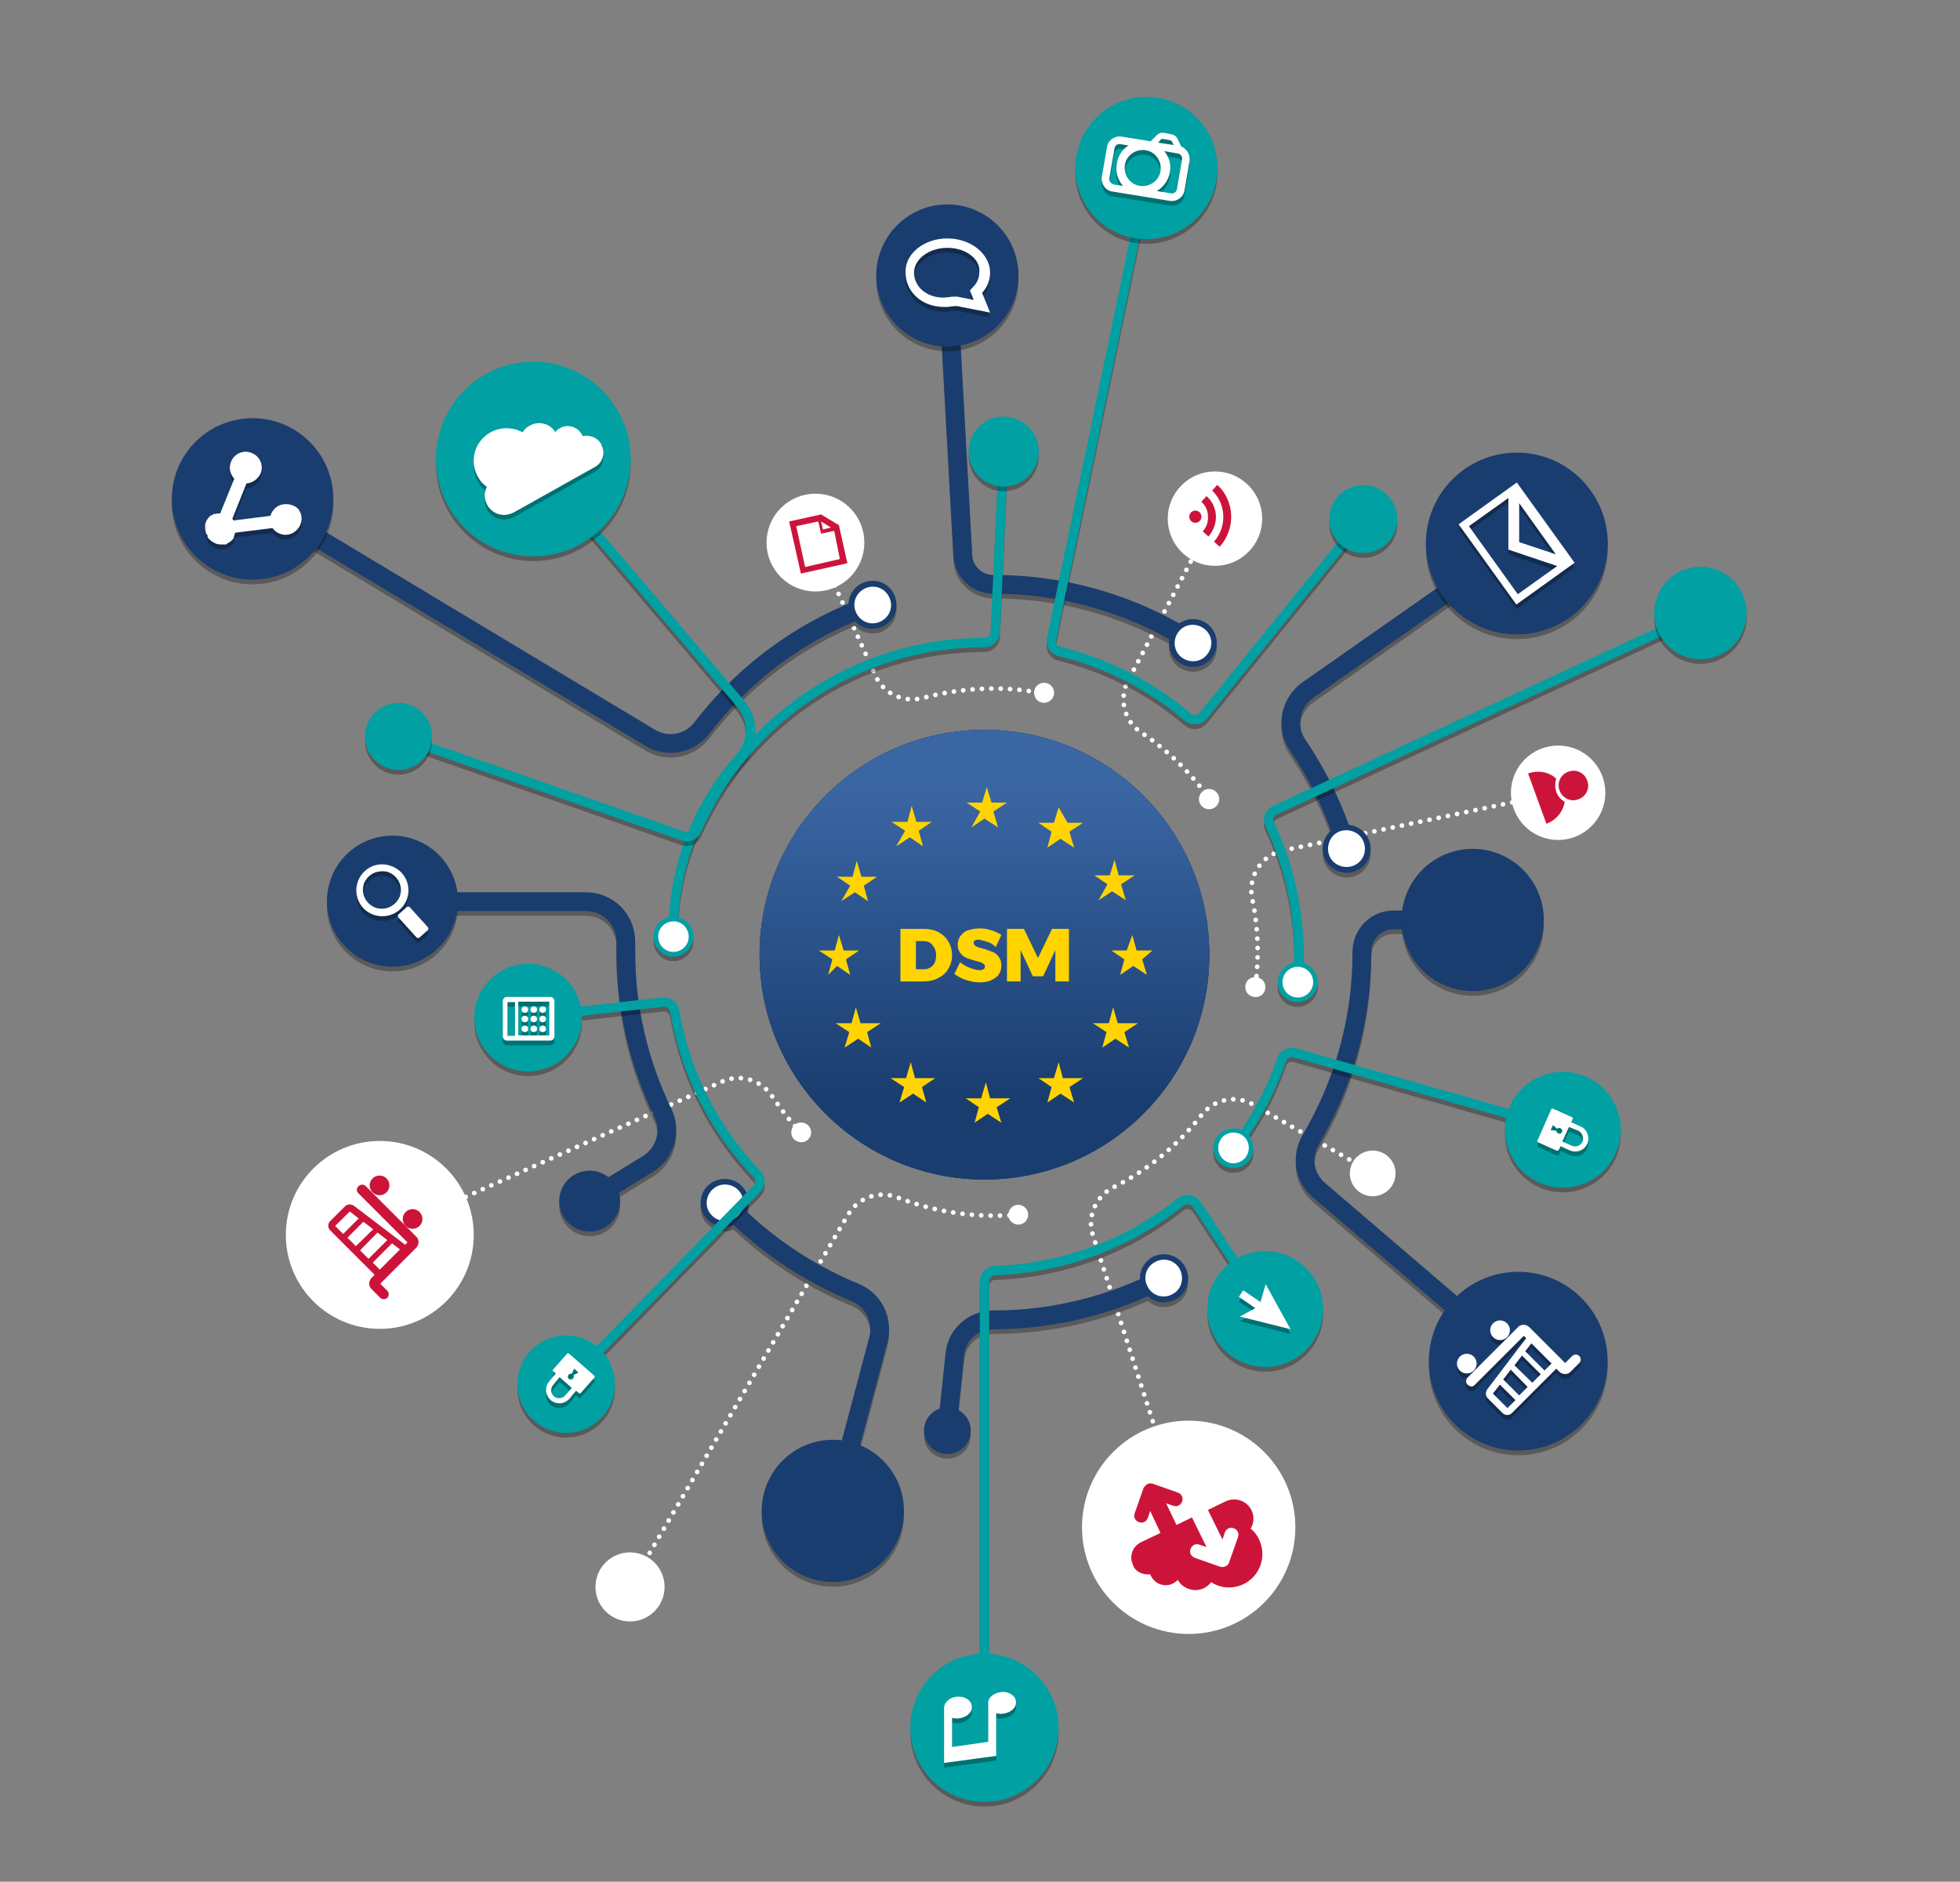 <?xml version="1.0" encoding="utf-8"?>
<!-- Generator: Adobe Illustrator 21.1.0, SVG Export Plug-In . SVG Version: 6.00 Build 0)  -->
<svg version="1.1" id="homeblock2svg" xmlns="http://www.w3.org/2000/svg" xmlns:xlink="http://www.w3.org/1999/xlink" x="0px"
	 y="0px" viewBox="0 0 417.5 400.9" enable-background="new 0 0 417.5 400.9" xml:space="preserve">
<rect x="0" y="0" width="417.5" height="400.9" fill="#808080" stroke="none"/>
<g id="whiteelements">
	<ellipse opacity="0" fill="#231F20" cx="208.7" cy="200.4" rx="208.7" ry="200.4"/>
	<g>
		<g>
			<path fill="none" stroke="#FFFFFF" stroke-linecap="round" stroke-miterlimit="10" stroke-dasharray="0,2" d="M258.3,110.8
				L240.3,145c-2,3.8-0.9,8.6,2.7,11c5.7,3.8,10.7,8.7,14.6,14.2"/>
			<g>
				<g>
					
						<ellipse transform="matrix(0.808 -0.59 0.59 0.808 -50.877 184.635)" fill="#FFFFFF" cx="257.5" cy="170.3" rx="1.9" ry="1.9"/>
					<path fill="#FFFFFF" d="M255.8,171.5c-0.7-0.9-0.5-2.3,0.5-3c0.9-0.7,2.3-0.5,3,0.5c0.7,0.9,0.5,2.3-0.5,3
						S256.5,172.5,255.8,171.5C255.1,170.6,256.5,172.5,255.8,171.5z M258.8,169.3c-0.5-0.7-1.6-0.9-2.3-0.4
						c-0.7,0.5-0.9,1.6-0.4,2.3c0.5,0.7,1.6,0.9,2.3,0.4C259.2,171.1,259.3,170,258.8,169.3C258.3,168.6,259.3,170,258.8,169.3z"/>
				</g>
			</g>
		</g>
	</g>
	<g>
		<g>
			<path fill="none" stroke="#FFFFFF" stroke-linecap="round" stroke-miterlimit="10" stroke-dasharray="0,2" d="M331.9,168.9
				l-58.6,12.3c-4.6,1-7.5,5.5-6.6,10.1c0.8,3.7,1.2,7.6,1.2,11.5c0,2.6-0.2,5.1-0.5,7.6"/>
			<g>
				<g>
					
						<ellipse transform="matrix(0.128 -0.992 0.992 0.128 24.707 448.722)" fill="#FFFFFF" cx="267.4" cy="210.3" rx="1.9" ry="1.9"/>
					<path fill="#FFFFFF" d="M265.3,210c0.1-1.2,1.2-2,2.4-1.8s2,1.2,1.8,2.4c-0.1,1.2-1.2,2-2.4,1.8S265.1,211.2,265.3,210
						C265.4,208.9,265.1,211.2,265.3,210z M269,210.5c0.1-0.9-0.5-1.7-1.4-1.8s-1.7,0.5-1.8,1.4c-0.1,0.9,0.5,1.7,1.4,1.8
						S268.9,211.4,269,210.5C269.1,209.6,268.9,211.4,269,210.5z"/>
				</g>
			</g>
		</g>
	</g>
	<path fill="none" stroke="#FFFFFF" stroke-linecap="round" stroke-miterlimit="10" stroke-dasharray="0,2" d="M292.6,250
		l-25.7-14.7c-3.7-2.1-8.3-1.1-10.9,2.2c-5.1,6.5-11.5,11.8-18.9,15.5c-3.7,1.9-5.6,6.2-4.3,10.2l19.6,60.9"/>
	<g>
		<g>
			<path fill="none" stroke="#FFFFFF" stroke-linecap="round" stroke-miterlimit="10" stroke-dasharray="0,2" d="M217,258.8
				c-1.7,0.2-3.5,0.2-5.3,0.2c-7.3,0-14.2-1.4-20.6-3.9c-3.9-1.5-8.2,0-10.4,3.6l-46.5,79.3"/>
			<g>
				<g>
					
						<ellipse transform="matrix(0.995 -9.681835e-02 9.681835e-02 0.995 -24.039 22.214)" fill="#FFFFFF" cx="216.9" cy="258.8" rx="1.9" ry="1.9"/>
					<path fill="#FFFFFF" d="M216.7,256.7c-1.2,0.1-2,1.2-1.9,2.3c0.1,1.2,1.2,2,2.3,1.9c1.2-0.1,2-1.2,1.9-2.3
						C218.9,257.4,217.8,256.6,216.7,256.7C215.5,256.8,217.8,256.6,216.7,256.7z M217,260.4c-0.9,0.1-1.7-0.6-1.8-1.5
						c-0.1-0.9,0.6-1.7,1.5-1.8c0.9-0.1,1.7,0.6,1.8,1.5C218.6,259.6,217.9,260.4,217,260.4C216.1,260.5,217.9,260.4,217,260.4z"/>
				</g>
			</g>
		</g>
	</g>
	<g>
		<g>
			<path fill="none" stroke="#FFFFFF" stroke-linecap="round" stroke-miterlimit="10" stroke-dasharray="0,2" d="M170.7,241.4
				c-2.3-2.4-4.3-5-6.2-7.8c-2.3-3.5-6.8-4.9-10.6-3.2L81.4,263"/>
			<g>
				<g>
					
						<ellipse transform="matrix(0.722 -0.692 0.692 0.722 -119.529 185.268)" fill="#FFFFFF" cx="170.7" cy="241.3" rx="1.9" ry="1.9"/>
					<path fill="#FFFFFF" d="M172.2,239.8c-0.8-0.8-2.2-0.9-3-0.1s-0.9,2.2-0.1,3c0.8,0.8,2.2,0.9,3,0.1
						C173,242,173,240.7,172.2,239.8C171.4,239,173,240.7,172.2,239.8z M169.5,242.4c-0.6-0.6-0.6-1.7,0-2.3c0.6-0.6,1.7-0.6,2.3,0
						c0.6,0.6,0.6,1.7,0,2.3S170.1,243.1,169.5,242.4C168.9,241.8,170.1,243.1,169.5,242.4z"/>
				</g>
			</g>
		</g>
	</g>
	<g>
		<g>
			<path fill="none" stroke="#FFFFFF" stroke-linecap="round" stroke-miterlimit="10" stroke-dasharray="0,2" d="M173.7,115.6
				l12.8,28.4c1.7,3.8,6,5.8,10.1,4.7c4.8-1.3,9.9-2,15.1-2c3.7,0,7.4,0.4,10.9,1.1"/>
			<g>
				<g>
					
						<ellipse transform="matrix(0.2 -0.98 0.98 0.2 33.38 336.104)" fill="#FFFFFF" cx="222.4" cy="147.6" rx="1.9" ry="1.9"/>
					<path fill="#FFFFFF" d="M222,149.7c-1.2-0.2-1.9-1.4-1.7-2.5c0.2-1.2,1.4-1.9,2.5-1.7c1.2,0.2,1.9,1.4,1.7,2.5
						S223.2,149.9,222,149.7C220.9,149.5,223.2,149.9,222,149.7z M222.8,146c-0.9-0.2-1.7,0.4-1.9,1.3s0.4,1.7,1.3,1.9
						c0.9,0.2,1.7-0.4,1.9-1.3S223.7,146.2,222.8,146C221.9,145.8,223.7,146.2,222.8,146z"/>
				</g>
			</g>
		</g>
	</g>
	
		<circle fill="#FFFFFF" stroke="#FFFFFF" stroke-width="2.238" stroke-linecap="round" stroke-miterlimit="10" cx="173.7" cy="115.6" r="9.3"/>
	
		<circle fill="#FFFFFF" stroke="#FFFFFF" stroke-width="1.517" stroke-linecap="round" stroke-miterlimit="10" cx="258.8" cy="110.5" r="9.3"/>
	
		<circle fill="#FFFFFF" stroke="#FFFFFF" stroke-width="1.517" stroke-linecap="round" stroke-miterlimit="10" cx="331.9" cy="168.9" r="9.3"/>
	
		<circle fill="#FFFFFF" stroke="#FFFFFF" stroke-width="0.734" stroke-linecap="round" stroke-miterlimit="10" cx="292.4" cy="250" r="4.5"/>
	
		<circle fill="#FFFFFF" stroke="#FFFFFF" stroke-width="3.445" stroke-linecap="round" stroke-miterlimit="10" cx="253.2" cy="325.4" r="21"/>
	
		<circle fill="#FFFFFF" stroke="#FFFFFF" stroke-width="1.117" stroke-linecap="round" stroke-miterlimit="10" cx="134.2" cy="338.1" r="6.8"/>
	
		<circle fill="#FFFFFF" stroke="#FFFFFF" stroke-width="3.03" stroke-linecap="round" stroke-miterlimit="10" cx="80.9" cy="263.1" r="18.5"/>
	<g id="Rss_1_">
		
			<ellipse id="circle_1_" transform="matrix(0.677 -0.736 0.736 0.677 1.302 223.002)" fill="#CC143A" cx="254.6" cy="110" rx="1.3" ry="1.3"/>
		<path fill="#CC143A" d="M257.4,114.3l-1.2-1.1c0.8-0.9,1.2-2,1.1-3.2c0-1.2-0.5-2.3-1.4-3.1l1.1-1.2
			C259.5,107.9,259.7,111.7,257.4,114.3L257.4,114.3z"/>
		<path fill="#CC143A" d="M259.8,116.5l-1.2-1.1c2.8-3.2,2.6-8-0.4-10.9l1.1-1.2C263,106.7,263.3,112.6,259.8,116.5L259.8,116.5z"/>
	</g>
	<g>
		<path fill="#CC143A" d="M76.3,254.2l10.5,10.5l-0.5,0.5l-10.9-8.3c-0.6-0.4-1.4-0.4-1.9,0.1l-3.2,3.2c-0.5,0.5-0.5,1.4,0,1.9
			l9.5,9.5l-0.7,0.7c-0.6,0.7-0.6,1.7,0,2.3l1.9,1.9c0.4,0.4,1.1,0.4,1.5,0c0.4-0.4,0.4-1.1,0-1.5l-1.5-1.5l7.7-7.7
			c0.6-0.7,0.6-1.7,0-2.3l-10.8-10.8c-0.4-0.4-1.1-0.4-1.5,0C75.9,253.1,75.9,253.8,76.3,254.2z M80.4,262.6l2.1,1.6l-4,4l-1.8-1.8
			L80.4,262.6z M75.8,265.5l-1.8-1.8l3.4-3.4l2.1,1.6L75.8,265.5z M74.5,258.1l1.9,1.5l-3.3,3.3l-1.7-1.7L74.5,258.1z M79.4,269
			l4.1-4.1l1.7,1.3l-4.3,4.3L79.4,269z"/>
		
			<ellipse transform="matrix(0.707 -0.707 0.707 0.707 -157.869 138.243)" fill="#CC143A" cx="87.9" cy="259.7" rx="2.1" ry="2.1"/>
		
			<ellipse transform="matrix(0.707 -0.707 0.707 0.707 -154.935 131.158)" fill="#CC143A" cx="80.9" cy="252.6" rx="2.1" ry="2.1"/>
	</g>
	<path fill="#CC143A" d="M245,335.4c0,0.1,0.1,0.3,0.2,0.4c0.8,1.7,2.9,2.4,4.6,1.6c0.4-0.2,0.8-0.5,1.1-0.8c1,1.9,3.5,2.7,5.5,1.8
		c0.6-0.3,1.2-0.8,1.6-1.3c2,1.3,4.6,1.5,6.9,0.4c3.5-1.7,5-5.9,3.3-9.5c-0.4-0.9-1-1.7-1.8-2.3c0.7-1.2,0.8-2.6,0.2-3.9
		c-0.9-1.9-3.1-2.8-5.1-2.1c-0.2,0.1-0.3,0.1-0.5,0.2l-3.7,1.8l3.1,6.3l0.5-1.5c0.3-0.8,1.1-1.2,1.9-0.9c0.8,0.3,1.2,1.1,0.9,1.9
		l-1.9,5.4c-0.1,0.4-0.4,0.7-0.8,0.8c-0.3,0.2-0.7,0.2-1.1,0.1l-5.4-1.9c-0.8-0.3-1.2-1.1-0.9-1.9c0.3-0.8,1.1-1.2,1.9-0.9l1.5,0.5
		l-3.1-6.3l-3.3,1.6l-2.2-4.6l1.5,0.5c0.8,0.3,1.6-0.1,1.9-0.9c0.3-0.8-0.1-1.6-0.9-1.9l-5.4-1.9c-0.4-0.1-0.8-0.1-1.1,0.1
		s-0.6,0.5-0.8,0.8l-1.9,5.4c-0.3,0.8,0.1,1.6,0.9,1.9c0.8,0.3,1.6-0.1,1.9-0.9l0.5-1.5l2.2,4.7l-4.2,2c-1.8,0.9-2.5,3-1.7,4.7
		l0.1,0.3C241.9,334.9,243.5,335.6,245,335.4z"/>
	<path fill="#CC143A" d="M174.9,109.6l-6.8,1.5l2.5,11.1l9.9-2.2l-1.8-8.1L174.9,109.6z M174.9,111.1l2.1,1.3l-1.7,0.4L174.9,111.1z
		 M178.9,119.1l-7.4,1.7l-1.9-8.7l4.7-1l0.6,2.6l2.8-0.6L178.9,119.1z"/>
	<g>
		<path fill="#CC143A" d="M338.1,166.3c0.6,1.6-0.2,3.4-1.9,4c-1.6,0.6-3.4-0.2-4-1.9c-0.6-1.6,0.2-3.4,1.9-4
			C335.7,163.8,337.5,164.6,338.1,166.3"/>
		<path fill="#CC143A" d="M333.3,170.8c-0.8-0.4-1.5-1.2-1.8-2.1c-0.3-0.9-0.3-1.9,0-2.8c-1.5-1.4-3.8-1.9-6-1.1l3.9,10.7
			C331.6,174.7,333,172.8,333.3,170.8z"/>
	</g>
</g>
<g id="blueelements">
	<ellipse opacity="0" fill="#231F20" cx="208.7" cy="200.4" rx="208.7" ry="200.4"/>
	<g>
		<g opacity="0.3">
			<path fill="none" stroke="#000000" stroke-width="4" stroke-linecap="round" stroke-miterlimit="10" d="M201.8,59.7l3.3,59.7
				c0.2,3.5,3.1,6.1,6.5,6.1c0,0,0,0,0.1,0c15.7,0,30.4,4.6,42.7,12.6"/>
			<ellipse transform="matrix(0.565 -0.825 0.825 0.565 -3.285 269.8)" cx="254.1" cy="138" rx="4.5" ry="4.5"/>
			<path d="M251.2,142.2c-2.3-1.6-2.9-4.8-1.3-7.1c1.6-2.3,4.8-2.9,7.1-1.3c2.3,1.6,2.9,4.8,1.3,7.1
				C256.8,143.2,253.6,143.8,251.2,142.2C248.9,140.6,253.6,143.8,251.2,142.2z M256.3,134.8c-1.8-1.2-4.2-0.8-5.4,1s-0.8,4.2,1,5.4
				c1.8,1.2,4.2,0.8,5.4-1C258.6,138.4,258.1,136,256.3,134.8C254.6,133.6,258.1,136,256.3,134.8z"/>
		</g>
		<g>
			<g>
				<path fill="none" stroke="#1A3D6F" stroke-width="4" stroke-linecap="round" stroke-miterlimit="10" d="M201.8,58.7l3.3,59.7
					c0.2,3.5,3.1,6.1,6.5,6.1c0,0,0,0,0.1,0c15.7,0,30.4,4.6,42.7,12.6"/>
				<g>
					<g>
						
							<ellipse transform="matrix(0.565 -0.825 0.825 0.565 -2.46 269.365)" fill="#FFFFFF" cx="254.1" cy="137" rx="4.5" ry="4.5"/>
						<path fill="#1A3D6F" d="M251.2,141.2c-2.3-1.6-2.9-4.8-1.3-7.1c1.6-2.3,4.8-2.9,7.1-1.3c2.3,1.6,2.9,4.8,1.3,7.1
							C256.8,142.2,253.6,142.8,251.2,141.2C248.9,139.6,253.6,142.8,251.2,141.2z M256.3,133.8c-1.8-1.2-4.2-0.8-5.4,1
							s-0.8,4.2,1,5.4c1.8,1.2,4.2,0.8,5.4-1C258.6,137.4,258.1,135,256.3,133.8C254.6,132.6,258.1,135,256.3,133.8z"/>
					</g>
				</g>
			</g>
		</g>
	</g>
	<g>
		<g opacity="0.3">
			<path fill="none" stroke="#000000" stroke-width="4" stroke-linecap="round" stroke-miterlimit="10" d="M323.4,116.6L278.6,148
				c-3.8,2.7-4.8,7.9-2.2,11.7c4.6,6.8,8.2,14.3,10.5,22.3"/>
			<ellipse transform="matrix(0.968 -0.253 0.253 0.968 -36.654 78.459)" cx="286.9" cy="181.8" rx="4.5" ry="4.5"/>
			<path d="M281.9,183.1c-0.7-2.7,0.9-5.5,3.7-6.2c2.7-0.7,5.5,0.9,6.2,3.7c0.7,2.7-0.9,5.5-3.7,6.2
				C285.4,187.5,282.6,185.8,281.9,183.1C281.2,180.4,282.6,185.8,281.9,183.1z M290.6,180.8c-0.5-2.1-2.7-3.3-4.8-2.8
				c-2.1,0.5-3.3,2.7-2.8,4.8c0.5,2.1,2.7,3.3,4.8,2.8S291.2,182.9,290.6,180.8C290.1,178.7,291.2,182.9,290.6,180.8z"/>
		</g>
		<g>
			<g>
				<path fill="none" stroke="#1A3D6F" stroke-width="4" stroke-linecap="round" stroke-miterlimit="10" d="M323.4,115.6L278.6,147
					c-3.8,2.7-4.8,7.9-2.2,11.7c4.6,6.8,8.2,14.3,10.5,22.3"/>
				<g>
					<g>
						
							<ellipse transform="matrix(0.968 -0.253 0.253 0.968 -36.401 78.427)" fill="#FFFFFF" cx="286.9" cy="180.8" rx="4.5" ry="4.5"/>
						<path fill="#1A3D6F" d="M281.9,182.1c-0.7-2.7,0.9-5.5,3.7-6.2c2.7-0.7,5.5,0.9,6.2,3.7c0.7,2.7-0.9,5.5-3.7,6.2
							C285.4,186.5,282.6,184.8,281.9,182.1C281.2,179.4,282.6,184.8,281.9,182.1z M290.6,179.8c-0.5-2.1-2.7-3.3-4.8-2.8
							c-2.1,0.5-3.3,2.7-2.8,4.8c0.5,2.1,2.7,3.3,4.8,2.8S291.2,181.9,290.6,179.8C290.1,177.7,291.2,181.9,290.6,179.8z"/>
					</g>
				</g>
			</g>
		</g>
	</g>
	<g>
		<g opacity="0.3">
			<path fill="none" stroke="#000000" stroke-width="4" stroke-linecap="round" stroke-miterlimit="10" d="M313.7,197h-16.9
				c-3.7,0-6.7,3-6.7,6.8c0,0,0,0,0,0.1c0,14.6-4,28.2-10.9,39.9c-2.1,3.6-1.4,8.1,1.8,10.8l42.6,36.5"/>
		</g>
		<g>
			<path fill="none" stroke="#1A3D6F" stroke-width="4" stroke-linecap="round" stroke-miterlimit="10" d="M313.7,196h-16.9
				c-3.7,0-6.7,3-6.7,6.8c0,0,0,0,0,0.1c0,14.6-4,28.2-10.9,39.9c-2.1,3.6-1.4,8.1,1.8,10.8l42.6,36.5"/>
		</g>
	</g>
	<g>
		<g opacity="0.3">
			<path fill="none" stroke="#000000" stroke-width="4" stroke-linecap="round" stroke-miterlimit="10" d="M177.4,322.9l9.7-36.5
				c1.1-4.1-1-8.4-4.9-10c-10.7-4.4-20.2-11-28-19.3"/>
			<ellipse transform="matrix(0.752 -0.659 0.659 0.752 -131.295 165.621)" cx="154.4" cy="257.3" rx="4.5" ry="4.5"/>
			<path d="M158.2,253.9c1.9,2.1,1.6,5.4-0.5,7.2c-2.1,1.9-5.4,1.6-7.2-0.5c-1.9-2.1-1.6-5.4,0.5-7.2
				C153.2,251.6,156.4,251.8,158.2,253.9C160.1,256,156.4,251.8,158.2,253.9z M151.5,259.8c1.4,1.6,3.9,1.8,5.5,0.4
				c1.6-1.4,1.8-3.9,0.4-5.5c-1.4-1.6-3.9-1.8-5.5-0.4S150,258.2,151.5,259.8C152.9,261.5,150,258.2,151.5,259.8z"/>
		</g>
		<g>
			<g>
				<path fill="none" stroke="#1A3D6F" stroke-width="4" stroke-linecap="round" stroke-miterlimit="10" d="M177.4,321.9l9.7-36.5
					c1.1-4.1-1-8.4-4.9-10c-10.7-4.4-20.2-11-28-19.3"/>
				<g>
					<g>
						
							<ellipse transform="matrix(0.752 -0.659 0.659 0.752 -130.636 165.373)" fill="#FFFFFF" cx="154.4" cy="256.3" rx="4.5" ry="4.5"/>
						<path fill="#1A3D6F" d="M158.2,252.9c1.9,2.1,1.6,5.4-0.5,7.2c-2.1,1.9-5.4,1.6-7.2-0.5c-1.9-2.1-1.6-5.4,0.5-7.2
							C153.2,250.6,156.4,250.8,158.2,252.9C160.1,255,156.4,250.8,158.2,252.9z M151.5,258.8c1.4,1.6,3.9,1.8,5.5,0.4
							c1.6-1.4,1.8-3.9,0.4-5.5c-1.4-1.6-3.9-1.8-5.5-0.4S150,257.2,151.5,258.8C152.9,260.5,150,257.2,151.5,258.8z"/>
					</g>
				</g>
			</g>
		</g>
	</g>
	<g>
		<g opacity="0.3">
			<path fill="none" stroke="#000000" stroke-width="4" stroke-linecap="round" stroke-miterlimit="10" d="M125.6,256.6L138,249
				c3.7-2.3,5.1-7,3.2-10.9c-5-10.4-7.9-22-7.9-34.3c0-0.7,0-1.4,0-2c0.1-4.8-3.7-8.7-8.5-8.7H83.6"/>
		</g>
		<g>
			<path fill="none" stroke="#1A3D6F" stroke-width="4" stroke-linecap="round" stroke-miterlimit="10" d="M125.6,255.6L138,248
				c3.7-2.3,5.1-7,3.2-10.9c-5-10.4-7.9-22-7.9-34.3c0-0.7,0-1.4,0-2c0.1-4.8-3.7-8.7-8.5-8.7H83.6"/>
		</g>
	</g>
	<g>
		<g opacity="0.3">
			<path fill="none" stroke="#000000" stroke-width="4" stroke-linecap="round" stroke-miterlimit="10" d="M53.8,107.3l84.7,50.9
				c3.7,2.2,8.4,1.3,11-2.1c9.3-12.1,21.9-21.3,36.6-26.4"/>
			<ellipse transform="matrix(0.952 -0.306 0.306 0.952 -30.848 63.173)" cx="185.9" cy="129.9" rx="4.5" ry="4.5"/>
			<path d="M187.4,134.7c-2.7,0.9-5.6-0.6-6.4-3.3c-0.9-2.7,0.6-5.6,3.3-6.4c2.7-0.9,5.6,0.6,6.4,3.3
				C191.6,131,190.1,133.9,187.4,134.7C184.8,135.6,190.1,133.9,187.4,134.7z M184.7,126.2c-2.1,0.7-3.2,2.9-2.5,4.9
				c0.7,2.1,2.9,3.2,4.9,2.5c2.1-0.7,3.2-2.9,2.5-4.9C188.9,126.6,186.7,125.5,184.7,126.2C182.6,126.8,186.7,125.5,184.7,126.2z"/>
		</g>
		<g>
			<g>
				<path fill="none" stroke="#1A3D6F" stroke-width="4" stroke-linecap="round" stroke-miterlimit="10" d="M53.8,106.3l84.7,50.9
					c3.7,2.2,8.4,1.3,11-2.1c9.3-12.1,21.9-21.3,36.6-26.4"/>
				<g>
					<g>
						
							<ellipse transform="matrix(0.952 -0.306 0.306 0.952 -30.541 63.125)" fill="#FFFFFF" cx="185.9" cy="128.9" rx="4.5" ry="4.5"/>
						<path fill="#1A3D6F" d="M187.4,133.7c-2.7,0.9-5.6-0.6-6.4-3.3c-0.9-2.7,0.6-5.6,3.3-6.4c2.7-0.9,5.6,0.6,6.4,3.3
							C191.6,130,190.1,132.9,187.4,133.7C184.8,134.6,190.1,132.9,187.4,133.7z M184.7,125.2c-2.1,0.7-3.2,2.9-2.5,4.9
							c0.7,2.1,2.9,3.2,4.9,2.5c2.1-0.7,3.2-2.9,2.5-4.9C188.9,125.6,186.7,124.5,184.7,125.2C182.6,125.8,186.7,124.5,184.7,125.2z
							"/>
					</g>
				</g>
			</g>
		</g>
	</g>
	<g>
		<g opacity="0.3">
			<circle cx="53.8" cy="107.3" r="15.9"/>
			
				<circle fill="none" stroke="#000000" stroke-width="2.603" stroke-linecap="round" stroke-miterlimit="10" cx="53.8" cy="107.3" r="15.9"/>
		</g>
		<g>
			<circle fill="#1A3D6F" cx="53.8" cy="106.3" r="15.9"/>
			
				<circle fill="none" stroke="#1A3D6F" stroke-width="2.603" stroke-linecap="round" stroke-miterlimit="10" cx="53.8" cy="106.3" r="15.9"/>
		</g>
	</g>
	<g>
		<g opacity="0.3">
			<circle cx="83.6" cy="193" r="12.9"/>
			
				<circle fill="none" stroke="#000000" stroke-width="2.123" stroke-linecap="round" stroke-miterlimit="10" cx="83.6" cy="193" r="12.9"/>
		</g>
		<g>
			<circle fill="#1A3D6F" cx="83.6" cy="192" r="12.9"/>
			
				<circle fill="none" stroke="#1A3D6F" stroke-width="2.123" stroke-linecap="round" stroke-miterlimit="10" cx="83.6" cy="192" r="12.9"/>
		</g>
	</g>
	<g>
		<g opacity="0.3">
			<circle cx="125.6" cy="256.9" r="6"/>
			
				<circle fill="none" stroke="#000000" stroke-width="0.977" stroke-linecap="round" stroke-miterlimit="10" cx="125.6" cy="256.9" r="6"/>
		</g>
		<g>
			<circle fill="#1A3D6F" cx="125.6" cy="255.9" r="6"/>
			
				<circle fill="none" stroke="#1A3D6F" stroke-width="0.977" stroke-linecap="round" stroke-miterlimit="10" cx="125.6" cy="255.9" r="6"/>
		</g>
	</g>
	<g>
		<g opacity="0.3">
			<circle cx="177.4" cy="322.9" r="14"/>
			
				<circle fill="none" stroke="#000000" stroke-width="2.3" stroke-linecap="round" stroke-miterlimit="10" cx="177.4" cy="322.9" r="14"/>
		</g>
		<g>
			<circle fill="#1A3D6F" cx="177.4" cy="321.9" r="14"/>
			
				<circle fill="none" stroke="#1A3D6F" stroke-width="2.3" stroke-linecap="round" stroke-miterlimit="10" cx="177.4" cy="321.9" r="14"/>
		</g>
	</g>
	<g>
		<g opacity="0.3">
			<circle cx="323.4" cy="291" r="17.6"/>
			
				<circle fill="none" stroke="#000000" stroke-width="2.883" stroke-linecap="round" stroke-miterlimit="10" cx="323.4" cy="291" r="17.6"/>
		</g>
		<g>
			<circle fill="#1A3D6F" cx="323.4" cy="290" r="17.6"/>
			
				<circle fill="none" stroke="#1A3D6F" stroke-width="2.883" stroke-linecap="round" stroke-miterlimit="10" cx="323.4" cy="290" r="17.6"/>
		</g>
	</g>
	<g>
		<g opacity="0.3">
			<circle cx="313.7" cy="197" r="14"/>
			
				<circle fill="none" stroke="#000000" stroke-width="2.3" stroke-linecap="round" stroke-miterlimit="10" cx="313.7" cy="197" r="14"/>
		</g>
		<g>
			<circle fill="#1A3D6F" cx="313.7" cy="196" r="14"/>
			
				<circle fill="none" stroke="#1A3D6F" stroke-width="2.3" stroke-linecap="round" stroke-miterlimit="10" cx="313.7" cy="196" r="14"/>
		</g>
	</g>
	<g>
		<g opacity="0.3">
			<circle cx="323.1" cy="116.8" r="17.9"/>
			
				<circle fill="none" stroke="#000000" stroke-width="2.941" stroke-linecap="round" stroke-miterlimit="10" cx="323.1" cy="116.8" r="17.9"/>
		</g>
		<g>
			<circle fill="#1A3D6F" cx="323.1" cy="115.8" r="17.9"/>
			
				<circle fill="none" stroke="#1A3D6F" stroke-width="2.941" stroke-linecap="round" stroke-miterlimit="10" cx="323.1" cy="115.8" r="17.9"/>
		</g>
	</g>
	<g>
		<g opacity="0.3">
			<circle cx="201.8" cy="59.7" r="14"/>
			
				<circle fill="none" stroke="#000000" stroke-width="2.3" stroke-linecap="round" stroke-miterlimit="10" cx="201.8" cy="59.7" r="14"/>
		</g>
		<g>
			<circle fill="#1A3D6F" cx="201.8" cy="58.7" r="14"/>
			
				<circle fill="none" stroke="#1A3D6F" stroke-width="2.3" stroke-linecap="round" stroke-miterlimit="10" cx="201.8" cy="58.7" r="14"/>
		</g>
	</g>
	<g>
		<g opacity="0.3">
			<path fill="none" stroke="#000000" stroke-width="4" stroke-linecap="round" stroke-miterlimit="10" d="M248.1,273.2
				c-10.9,5.7-23.3,9-36.4,9c0,0-0.1,0-0.1,0c-4.2,0-7.8,3.1-8.2,7.3l-1.7,16.2"/>
			<ellipse transform="matrix(0.871 -0.491 0.491 0.871 -102.245 156.874)" cx="247.9" cy="273.3" rx="4.5" ry="4.5"/>
			<path d="M245.4,268.9c-2.5,1.4-3.3,4.5-1.9,7s4.5,3.3,7,1.9c2.5-1.4,3.3-4.5,1.9-7C250.9,268.3,247.8,267.5,245.4,268.9
				C242.9,270.2,247.8,267.5,245.4,268.9z M249.8,276.7c-1.9,1.1-4.3,0.4-5.3-1.5c-1.1-1.9-0.4-4.3,1.5-5.3c1.9-1.1,4.3-0.4,5.3,1.5
				C252.3,273.3,251.7,275.7,249.8,276.7C247.9,277.8,251.7,275.7,249.8,276.7z"/>
		</g>
		<g>
			<g>
				<path fill="none" stroke="#1A3D6F" stroke-width="4" stroke-linecap="round" stroke-miterlimit="10" d="M248.1,272.2
					c-10.9,5.7-23.3,9-36.4,9c0,0-0.1,0-0.1,0c-4.2,0-7.8,3.1-8.2,7.3l-1.7,16.2"/>
				<g>
					<g>
						
							<ellipse transform="matrix(0.871 -0.491 0.491 0.871 -101.754 156.745)" fill="#FFFFFF" cx="247.9" cy="272.3" rx="4.5" ry="4.5"/>
						<path fill="#1A3D6F" d="M245.4,267.9c-2.5,1.4-3.3,4.5-1.9,7s4.5,3.3,7,1.9c2.5-1.4,3.3-4.5,1.9-7
							C250.9,267.3,247.8,266.5,245.4,267.9C242.9,269.2,247.8,266.5,245.4,267.9z M249.8,275.7c-1.9,1.1-4.3,0.4-5.3-1.5
							c-1.1-1.9-0.4-4.3,1.5-5.3c1.9-1.1,4.3-0.4,5.3,1.5C252.3,272.3,251.7,274.7,249.8,275.7C247.9,276.8,251.7,274.7,249.8,275.7
							z"/>
					</g>
				</g>
			</g>
		</g>
	</g>
	<g id="Buble_2_">
		<g opacity="0.3">
			<path d="M201.8,51.8c5,0,9.1,3.3,9.1,7.3c0,1.6-0.6,3.1-1.7,4.3l1.7,4.2l-7.1-1.4c-0.7,0-1.6,0.2-2.4,0.2c-0.1,0-0.2,0-0.3,0
				c-4.8,0-8.2-3.3-8.2-7.3C192.7,55.1,196.8,51.8,201.8,51.8 M201.8,53.8c-3.9,0-7.1,2.4-7.1,5.3c0,3,2.7,5.3,6.2,5.3
				c0.1,0,0.2,0,0.2,0c0.3,0,0.7-0.1,1.1-0.1c0.4-0.1,0.9-0.1,1.3-0.1l0.2,0l0.2,0l3.5,0.7l-0.3-0.8l-0.5-1.2l0.8-0.9
				c0.6-0.6,1.2-1.6,1.2-3C208.9,56.2,205.7,53.8,201.8,53.8L201.8,53.8z"/>
		</g>
		<g>
			<path fill="#FFFFFF" d="M201.8,50.8c5,0,9.1,3.3,9.1,7.3c0,1.6-0.6,3.1-1.7,4.3l1.7,4.2l-7.1-1.4c-0.7,0-1.6,0.2-2.4,0.2
				c-0.1,0-0.2,0-0.3,0c-4.8,0-8.2-3.3-8.2-7.3C192.7,54.1,196.8,50.8,201.8,50.8 M201.8,52.8c-3.9,0-7.1,2.4-7.1,5.3
				c0,3,2.7,5.3,6.2,5.3c0.1,0,0.2,0,0.2,0c0.3,0,0.7-0.1,1.1-0.1c0.4-0.1,0.9-0.1,1.3-0.1l0.2,0l0.2,0l3.5,0.7l-0.3-0.8l-0.5-1.2
				l0.8-0.9c0.6-0.6,1.2-1.6,1.2-3C208.9,55.2,205.7,52.8,201.8,52.8L201.8,52.8z"/>
		</g>
	</g>
	<g id="Mail_2_">
		<g opacity="0.3">
			<path d="M323.1,103.8l-12.4,8.9l12.3,17.1l12.4-8.9L323.1,103.8z M331.4,119.1l-7.8-2.6l0-8.3L331.4,119.1z M323.3,127.6
				l-10.4-14.5l8.4-6l0,11l10.4,3.5L323.3,127.6z"/>
		</g>
		<g>
			<path fill="#FFFFFF" d="M323.1,102.8l-12.4,8.9l12.3,17.1l12.4-8.9L323.1,102.8z M331.4,118.1l-7.8-2.6l0-8.3L331.4,118.1z
				 M323.3,126.6l-10.4-14.5l8.4-6l0,11l10.4,3.5L323.3,126.6z"/>
		</g>
	</g>
	<g id="buyutec_2_">
		<g opacity="0.3">
			<path d="M84.9,195.8c-0.2,0.2-0.2,0.5,0,0.7l3.8,4.2c0.2,0.2,0.5,0.2,0.7,0l1.7-1.5c0.2-0.2,0.2-0.5,0-0.7l-3.8-4.2
				c-0.2-0.2-0.5-0.2-0.7,0L84.9,195.8z"/>
			<path d="M76.2,188.9c-0.2,0.6-0.3,1.2-0.3,1.8c0,2.3,1.4,4.4,3.7,5.2c2.9,1,6.1-0.5,7.1-3.4c0.2-0.6,0.3-1.2,0.3-1.8
				c0-2.3-1.4-4.4-3.7-5.2C80.3,184.4,77.2,186,76.2,188.9z M82.7,186.8c1.6,0.6,2.7,2.1,2.7,3.8c0,0.4-0.1,0.9-0.2,1.3
				c-0.4,1-1.1,1.8-2.1,2.3c-1,0.5-2.1,0.5-3.1,0.2c-1.6-0.6-2.7-2.1-2.7-3.8c0-0.4,0.1-0.9,0.2-1.3c0.4-1,1.1-1.8,2.1-2.3
				C80.6,186.6,81.7,186.5,82.7,186.8z"/>
		</g>
		<g>
			<g>
				<path fill="#FFFFFF" d="M84.9,194.8c-0.2,0.2-0.2,0.5,0,0.7l3.8,4.2c0.2,0.2,0.5,0.2,0.7,0l1.7-1.5c0.2-0.2,0.2-0.5,0-0.7
					l-3.8-4.2c-0.2-0.2-0.5-0.2-0.7,0L84.9,194.8z"/>
				<path fill="#FFFFFF" d="M76.2,187.9c-0.2,0.6-0.3,1.2-0.3,1.8c0,2.3,1.4,4.4,3.7,5.2c2.9,1,6.1-0.5,7.1-3.4
					c0.2-0.6,0.3-1.2,0.3-1.8c0-2.3-1.4-4.4-3.7-5.2C80.3,183.4,77.2,185,76.2,187.9z M82.7,185.8c1.6,0.6,2.7,2.1,2.7,3.8
					c0,0.4-0.1,0.9-0.2,1.3c-0.4,1-1.1,1.8-2.1,2.3c-1,0.5-2.1,0.5-3.1,0.2c-1.6-0.6-2.7-2.1-2.7-3.8c0-0.4,0.1-0.9,0.2-1.3
					c0.4-1,1.1-1.8,2.1-2.3C80.6,185.6,81.7,185.5,82.7,185.8z"/>
			</g>
		</g>
	</g>
	<g>
		<g opacity="0.3">
			<path d="M314.1,296.1l10.5-10.5l0.5,0.5l-8.3,10.9c-0.4,0.6-0.4,1.4,0.1,1.9l3.2,3.2c0.5,0.5,1.4,0.5,1.9,0l9.5-9.5l0.7,0.7
				c0.7,0.6,1.7,0.6,2.3,0l1.9-1.9c0.4-0.4,0.4-1.1,0-1.5c-0.4-0.4-1.1-0.4-1.5,0l-1.5,1.5l-7.7-7.7c-0.7-0.6-1.7-0.6-2.3,0
				l-10.8,10.8c-0.4,0.4-0.4,1.1,0,1.5C313.1,296.5,313.7,296.5,314.1,296.1z M322.6,291.9l1.6-2.1l4,4l-1.8,1.8L322.6,291.9z
				 M325.4,296.5l-1.8,1.8l-3.4-3.4l1.6-2.1L325.4,296.5z M318,297.9l1.5-1.9l3.3,3.3l-1.7,1.7L318,297.9z M329,293l-4.1-4.1
				l1.3-1.7l4.3,4.3L329,293z"/>
			<ellipse transform="matrix(0.707 -0.707 0.707 0.707 -107.5 309.305)" cx="319.6" cy="284.4" rx="2.1" ry="2.1"/>
			<ellipse transform="matrix(0.707 -0.707 0.707 0.707 -114.585 306.37)" cx="312.5" cy="291.5" rx="2.1" ry="2.1"/>
		</g>
		<g>
			<g>
				<path fill="#FFFFFF" d="M314.1,295.1l10.5-10.5l0.5,0.5l-8.3,10.9c-0.4,0.6-0.4,1.4,0.1,1.9l3.2,3.2c0.5,0.5,1.4,0.5,1.9,0
					l9.5-9.5l0.7,0.7c0.7,0.6,1.7,0.6,2.3,0l1.9-1.9c0.4-0.4,0.4-1.1,0-1.5c-0.4-0.4-1.1-0.4-1.5,0l-1.5,1.5l-7.7-7.7
					c-0.7-0.6-1.7-0.6-2.3,0l-10.8,10.8c-0.4,0.4-0.4,1.1,0,1.5C313.1,295.5,313.7,295.5,314.1,295.1z M322.6,290.9l1.6-2.1l4,4
					l-1.8,1.8L322.6,290.9z M325.4,295.5l-1.8,1.8l-3.4-3.4l1.6-2.1L325.4,295.5z M318,296.9l1.5-1.9l3.3,3.3l-1.7,1.7L318,296.9z
					 M329,292l-4.1-4.1l1.3-1.7l4.3,4.3L329,292z"/>
				
					<ellipse transform="matrix(0.707 -0.707 0.707 0.707 -106.793 309.012)" fill="#FFFFFF" cx="319.6" cy="283.4" rx="2.1" ry="2.1"/>
				
					<ellipse transform="matrix(0.707 -0.707 0.707 0.707 -113.877 306.078)" fill="#FFFFFF" cx="312.5" cy="290.5" rx="2.1" ry="2.1"/>
			</g>
		</g>
	</g>
	<g>
		<g opacity="0.3">
			<path d="M58.8,109.1c-0.6,0.5-1,1.1-1.2,1.8l-7.9,1c0,0,0,0,0-0.1c0,0,0-0.1-0.1-0.1c0,0,0-0.1-0.1-0.1c0,0,0,0,0,0
				c0,0,0,0,0-0.1l3-7.5c1.3-0.1,2.4-0.9,3-2.1c0.7-1.7-0.1-3.7-1.9-4.4c-1.7-0.7-3.7,0.1-4.4,1.9c-0.5,1.3-0.2,2.6,0.7,3.6l-3,7.4
				c-0.1,0-0.1,0-0.2,0c0,0,0,0-0.1,0c-0.1,0-0.1,0-0.2,0c0,0,0,0,0,0c0,0,0,0,0,0c0,0-0.1,0-0.1,0c0,0,0,0,0,0c0,0-0.1,0-0.1,0
				c0,0,0,0,0,0c-0.1,0-0.2,0.1-0.3,0.1c0,0,0,0,0,0c0,0-0.1,0-0.1,0c0,0,0,0,0,0c0,0-0.1,0-0.1,0c0,0,0,0-0.1,0c0,0-0.1,0-0.1,0
				c0,0,0,0,0,0c0,0-0.1,0-0.1,0.1c0,0,0,0,0,0c0,0-0.1,0.1-0.1,0.1c0,0,0,0-0.1,0c0,0,0,0-0.1,0.1c0,0,0,0-0.1,0c0,0,0,0-0.1,0
				c0,0,0,0,0,0c0,0,0,0-0.1,0.1c0,0,0,0-0.1,0.1c0,0,0,0,0,0c-0.5,0.5-0.9,1.1-1,1.8c0,0,0,0.1,0,0.1c0,0,0,0,0,0.1
				c0,0,0,0.1,0,0.1c0,0,0,0,0,0.1c0,0,0,0,0,0.1c0,0,0,0.1,0,0.1c0,0,0,0,0,0c0,0,0,0.1,0,0.1c0,0,0,0,0,0c0,0.4,0.1,0.8,0.2,1.2
				c0,0,0,0,0,0c0,0,0,0.1,0.1,0.1c0,0,0,0,0,0c0,0,0,0.1,0.1,0.1c0,0,0,0,0,0c0,0,0,0.1,0.1,0.1c0,0,0,0,0,0.1c0,0,0,0.1,0,0.1
				c0,0,0,0,0,0.1c0,0,0,0,0,0.1c0,0,0,0.1,0.1,0.1c0,0,0,0,0,0.1c0,0,0,0.1,0.1,0.1c0,0,0,0,0,0c0,0,0,0,0,0c0,0,0,0,0.1,0.1
				c0,0,0,0,0.1,0.1c0,0,0,0,0,0c0,0,0.1,0.1,0.1,0.1c0,0,0,0,0,0c0.4,0.4,0.8,0.6,1.2,0.8c0.3,0.1,0.7,0.2,1.1,0.2c0,0,0,0,0,0
				c0,0,0.1,0,0.1,0c0,0,0,0,0.1,0c0,0,0.1,0,0.1,0c0,0,0.1,0,0.1,0c0,0,0,0,0.1,0c0,0,0.1,0,0.1,0c0,0,0,0,0,0c0,0,0,0,0,0
				c0,0,0.1,0,0.1,0c0,0,0.1,0,0.1,0c0,0,0,0,0.1,0c0,0,0.1,0,0.1,0c0,0,0,0,0.1,0c0,0,0.1,0,0.1,0c0,0,0,0,0,0c0,0,0.1,0,0.1-0.1
				c0,0,0,0,0,0c0,0,0.1,0,0.1-0.1c0,0,0,0,0,0c0.4-0.2,0.7-0.4,1-0.7c0,0,0,0,0,0c0,0,0.1-0.1,0.1-0.1c0,0,0,0,0,0
				c0,0,0.1-0.1,0.1-0.1c0,0,0,0,0,0c0,0,0-0.1,0.1-0.1c0,0,0-0.1,0.1-0.1c0,0,0,0,0-0.1c0,0,0,0,0-0.1c0,0,0,0,0-0.1
				c0,0,0-0.1,0.1-0.1c0,0,0-0.1,0-0.1c0,0,0,0,0-0.1c0,0,0-0.1,0-0.1c0,0,0,0,0,0c0.1-0.1,0.1-0.3,0.2-0.5l8-1c0,0,0,0,0,0.1
				c1.2,1.5,3.3,1.8,4.8,0.6s1.8-3.3,0.6-4.8C62.4,108.3,60.2,108,58.8,109.1z"/>
		</g>
		<g>
			<path fill="#FFFFFF" d="M58.8,108.1c-0.6,0.5-1,1.1-1.2,1.8l-7.9,1c0,0,0,0,0-0.1c0,0,0-0.1-0.1-0.1c0,0,0-0.1-0.1-0.1
				c0,0,0,0,0,0c0,0,0,0,0-0.1l3-7.5c1.3-0.1,2.4-0.9,3-2.1c0.7-1.7-0.1-3.7-1.9-4.4c-1.7-0.7-3.7,0.1-4.4,1.9
				c-0.5,1.3-0.2,2.6,0.7,3.6l-3,7.4c-0.1,0-0.1,0-0.2,0c0,0,0,0-0.1,0c-0.1,0-0.1,0-0.2,0c0,0,0,0,0,0c0,0,0,0,0,0c0,0-0.1,0-0.1,0
				c0,0,0,0,0,0c0,0-0.1,0-0.1,0c0,0,0,0,0,0c-0.1,0-0.2,0.1-0.3,0.1c0,0,0,0,0,0c0,0-0.1,0-0.1,0c0,0,0,0,0,0c0,0-0.1,0-0.1,0
				c0,0,0,0-0.1,0c0,0-0.1,0-0.1,0c0,0,0,0,0,0c0,0-0.1,0-0.1,0.1c0,0,0,0,0,0c0,0-0.1,0.1-0.1,0.1c0,0,0,0-0.1,0c0,0,0,0-0.1,0.1
				c0,0,0,0-0.1,0c0,0,0,0-0.1,0c0,0,0,0,0,0c0,0,0,0-0.1,0.1c0,0,0,0-0.1,0.1c0,0,0,0,0,0c-0.5,0.5-0.9,1.1-1,1.8c0,0,0,0.1,0,0.1
				c0,0,0,0,0,0.1c0,0,0,0.1,0,0.1c0,0,0,0,0,0.1c0,0,0,0,0,0.1c0,0,0,0.1,0,0.1c0,0,0,0,0,0c0,0,0,0.1,0,0.1c0,0,0,0,0,0
				c0,0.4,0.1,0.8,0.2,1.2c0,0,0,0,0,0c0,0,0,0.1,0.1,0.1c0,0,0,0,0,0c0,0,0,0.1,0.1,0.1c0,0,0,0,0,0c0,0,0,0.1,0.1,0.1
				c0,0,0,0,0,0.1c0,0,0,0.1,0,0.1c0,0,0,0,0,0.1c0,0,0,0,0,0.1c0,0,0,0.1,0.1,0.1c0,0,0,0,0,0.1c0,0,0,0.1,0.1,0.1c0,0,0,0,0,0
				c0,0,0,0,0,0c0,0,0,0,0.1,0.1c0,0,0,0,0.1,0.1c0,0,0,0,0,0c0,0,0.1,0.1,0.1,0.1c0,0,0,0,0,0c0.4,0.4,0.8,0.6,1.2,0.8
				c0.3,0.1,0.7,0.2,1.1,0.2c0,0,0,0,0,0c0,0,0.1,0,0.1,0c0,0,0,0,0.1,0c0,0,0.1,0,0.1,0c0,0,0.1,0,0.1,0c0,0,0,0,0.1,0
				c0,0,0.1,0,0.1,0c0,0,0,0,0,0c0,0,0,0,0,0c0,0,0.1,0,0.1,0c0,0,0.1,0,0.1,0c0,0,0,0,0.1,0c0,0,0.1,0,0.1,0c0,0,0,0,0.1,0
				c0,0,0.1,0,0.1,0c0,0,0,0,0,0c0,0,0.1,0,0.1-0.1c0,0,0,0,0,0c0,0,0.1,0,0.1-0.1c0,0,0,0,0,0c0.4-0.2,0.7-0.4,1-0.7c0,0,0,0,0,0
				c0,0,0.1-0.1,0.1-0.1c0,0,0,0,0,0c0,0,0.1-0.1,0.1-0.1c0,0,0,0,0,0c0,0,0-0.1,0.1-0.1c0,0,0-0.1,0.1-0.1c0,0,0,0,0-0.1
				c0,0,0,0,0-0.1c0,0,0,0,0-0.1c0,0,0-0.1,0.1-0.1c0,0,0-0.1,0-0.1c0,0,0,0,0-0.1c0,0,0-0.1,0-0.1c0,0,0,0,0,0
				c0.1-0.1,0.1-0.3,0.2-0.5l8-1c0,0,0,0,0,0.1c1.2,1.5,3.3,1.8,4.8,0.6s1.8-3.3,0.6-4.8C62.4,107.3,60.2,107,58.8,108.1z"/>
		</g>
	</g>
	<g>
		<g opacity="0.3">
			<circle cx="201.8" cy="305.8" r="4.6"/>
			
				<circle fill="none" stroke="#000000" stroke-width="0.757" stroke-linecap="round" stroke-miterlimit="10" cx="201.8" cy="305.8" r="4.6"/>
		</g>
		<g>
			<circle fill="#1A3D6F" cx="201.8" cy="304.8" r="4.6"/>
			
				<circle fill="none" stroke="#1A3D6F" stroke-width="0.757" stroke-linecap="round" stroke-miterlimit="10" cx="201.8" cy="304.8" r="4.6"/>
		</g>
	</g>
</g>
<g id="greenelements">
	<ellipse opacity="0" fill="#231F20" cx="208.7" cy="200.4" rx="208.7" ry="200.4"/>
	<g>
		<g opacity="0.3">
			<path fill="none" stroke="#000000" stroke-width="2" stroke-linecap="round" stroke-miterlimit="10" d="M143.4,200.8
				c0-0.3,0-0.6,0-1c0-14.4,5.4-27.5,14.3-37.5c2.8-3.2,2.9-7.9,0.2-11.2L113.6,99"/>
			<ellipse transform="matrix(0.999 -4.383314e-02 4.383314e-02 0.999 -8.654 6.481)" cx="143.5" cy="200.6" rx="3.8" ry="3.8"/>
			<path d="M147.7,200.4c-0.1-2.3-2.1-4.2-4.4-4.1c-2.3,0.1-4.2,2.1-4.1,4.4c0.1,2.3,2.1,4.2,4.4,4.1S147.8,202.7,147.7,200.4
				C147.6,198,147.8,202.7,147.7,200.4z M140.2,200.7c-0.1-1.8,1.3-3.3,3.1-3.4c1.8-0.1,3.3,1.3,3.4,3.1c0.1,1.8-1.3,3.3-3.1,3.4
				C141.8,203.9,140.3,202.5,140.2,200.7C140.1,198.9,140.3,202.5,140.2,200.7z"/>
		</g>
		<g>
			<g>
				<path fill="none" stroke="#00A0A3" stroke-width="2" stroke-linecap="round" stroke-miterlimit="10" d="M143.4,199.8
					c0-0.3,0-0.6,0-1c0-14.4,5.4-27.5,14.3-37.5c2.8-3.2,2.9-7.9,0.2-11.2L113.6,98"/>
				<g>
					<g>
						
							<ellipse transform="matrix(0.999 -4.383314e-02 4.383314e-02 0.999 -8.61 6.48)" fill="#FFFFFF" cx="143.5" cy="199.6" rx="3.8" ry="3.8"/>
						<path fill="#00A0A3" d="M147.7,199.4c-0.1-2.3-2.1-4.2-4.4-4.1c-2.3,0.1-4.2,2.1-4.1,4.4c0.1,2.3,2.1,4.2,4.4,4.1
							S147.8,201.7,147.7,199.4C147.6,197,147.8,201.7,147.7,199.4z M140.2,199.7c-0.1-1.8,1.3-3.3,3.1-3.4c1.8-0.1,3.3,1.3,3.4,3.1
							c0.1,1.8-1.3,3.3-3.1,3.4C141.8,202.9,140.3,201.5,140.2,199.7C140.1,197.9,140.3,201.5,140.2,199.7z"/>
					</g>
				</g>
			</g>
		</g>
	</g>
	<g>
		<g opacity="0.3">
			<circle cx="113.6" cy="98.8" r="19.5"/>
			
				<circle fill="none" stroke="#000000" stroke-width="2.471" stroke-linecap="round" stroke-miterlimit="10" cx="113.6" cy="98.8" r="19.5"/>
		</g>
		<g>
			<circle fill="#00A0A3" cx="113.6" cy="97.8" r="19.5"/>
			
				<circle fill="none" stroke="#00A0A3" stroke-width="2.471" stroke-linecap="round" stroke-miterlimit="10" cx="113.6" cy="97.8" r="19.5"/>
		</g>
	</g>
	<g>
		<g opacity="0.3">
			<path fill="none" stroke="#000000" stroke-width="2" stroke-linecap="round" stroke-miterlimit="10" d="M120.6,295.9l40.6-41.6
				c0.9-0.9,0.9-2.3,0-3.2c-7.9-8.3-13.7-18.5-16.5-30c-0.4-1.5-0.7-3.1-1-4.7c-0.2-1.2-1.3-2-2.5-1.9l-28.6,3.2"/>
		</g>
		<g>
			<path fill="none" stroke="#00A0A3" stroke-width="2" stroke-linecap="round" stroke-miterlimit="10" d="M120.6,294.9l40.6-41.6
				c0.9-0.9,0.9-2.3,0-3.2c-7.9-8.3-13.7-18.5-16.5-30c-0.4-1.5-0.7-3.1-1-4.7c-0.2-1.2-1.3-2-2.5-1.9l-28.6,3.2"/>
		</g>
	</g>
	<g>
		<g opacity="0.3">
			<path fill="none" stroke="#000000" stroke-width="2" stroke-linecap="round" stroke-miterlimit="10" d="M213.8,97.2l-1.8,38.5
				c-0.1,1.2-1.1,2.2-2.3,2.2c0,0,0,0,0,0c-27.4,0-50.9,16.4-61.3,40c-0.5,1-1.6,1.6-2.7,1.3l-60.7-21.2"/>
		</g>
		<g>
			<path fill="none" stroke="#00A0A3" stroke-width="2" stroke-linecap="round" stroke-miterlimit="10" d="M213.8,96.2l-1.8,38.5
				c-0.1,1.2-1.1,2.2-2.3,2.2c0,0,0,0,0,0c-27.4,0-50.9,16.4-61.3,40c-0.5,1-1.6,1.6-2.7,1.3l-60.7-21.2"/>
		</g>
	</g>
	<g>
		<g opacity="0.3">
			<path fill="none" stroke="#000000" stroke-width="2" stroke-linecap="round" stroke-miterlimit="10" d="M245,36.1l-21,101
				c-0.3,1.2,0.5,2.4,1.7,2.7c10.2,2.5,19.6,7.4,27.3,14c1,0.8,2.5,0.7,3.3-0.3l34.1-42.1"/>
		</g>
		<g>
			<path fill="none" stroke="#00A0A3" stroke-width="2" stroke-linecap="round" stroke-miterlimit="10" d="M245,35.1l-21,101
				c-0.3,1.2,0.5,2.4,1.7,2.7c10.2,2.5,19.6,7.4,27.3,14c1,0.8,2.5,0.7,3.3-0.3l34.1-42.1"/>
		</g>
	</g>
	<g>
		<g opacity="0.3">
			<path fill="none" stroke="#000000" stroke-width="2" stroke-linecap="round" stroke-miterlimit="10" d="M362.2,131.6l-90.6,42
				c-1.2,0.5-1.7,1.9-1.1,3.1c4,8.5,6.2,18.1,6.2,28.1c0,1.9-0.1,3.8-0.2,5.7"/>
			<ellipse transform="matrix(0.108 -0.994 0.994 0.108 37.596 462.445)" cx="276.4" cy="210.3" rx="3.8" ry="3.8"/>
			<path d="M272.2,209.8c0.3-2.3,2.4-4,4.7-3.8c2.3,0.3,4,2.4,3.8,4.7c-0.3,2.3-2.4,4-4.7,3.8C273.6,214.3,271.9,212.2,272.2,209.8
				C272.4,207.5,271.9,212.2,272.2,209.8z M279.7,210.6c0.2-1.8-1.1-3.4-2.9-3.6c-1.8-0.2-3.4,1.1-3.6,2.9c-0.2,1.8,1.1,3.4,2.9,3.6
				C277.9,213.7,279.5,212.4,279.7,210.6C279.9,208.8,279.5,212.4,279.7,210.6z"/>
		</g>
		<g>
			<g>
				<path fill="none" stroke="#00A0A3" stroke-width="2" stroke-linecap="round" stroke-miterlimit="10" d="M362.2,130.6l-90.6,42
					c-1.2,0.5-1.7,1.9-1.1,3.1c4,8.5,6.2,18.1,6.2,28.1c0,1.9-0.1,3.8-0.2,5.7"/>
				<g>
					<g>
						
							<ellipse transform="matrix(0.108 -0.994 0.994 0.108 38.59 461.553)" fill="#FFFFFF" cx="276.4" cy="209.3" rx="3.8" ry="3.8"/>
						<path fill="#00A0A3" d="M272.2,208.8c0.3-2.3,2.4-4,4.7-3.8c2.3,0.3,4,2.4,3.8,4.7c-0.3,2.3-2.4,4-4.7,3.8
							C273.6,213.3,271.9,211.2,272.2,208.8C272.4,206.5,271.9,211.2,272.2,208.8z M279.7,209.6c0.2-1.8-1.1-3.4-2.9-3.6
							c-1.8-0.2-3.4,1.1-3.6,2.9c-0.2,1.8,1.1,3.4,2.9,3.6C277.9,212.7,279.5,211.4,279.7,209.6
							C279.9,207.8,279.5,211.4,279.7,209.6z"/>
					</g>
				</g>
			</g>
		</g>
	</g>
	<g>
		<g opacity="0.3">
			<path fill="none" stroke="#000000" stroke-width="2" stroke-linecap="round" stroke-miterlimit="10" d="M332.9,241.6l-57.1-16.3
				c-1.2-0.3-2.4,0.3-2.8,1.5c-2.4,7-5.9,13.4-10.4,19.1"/>
			<ellipse transform="matrix(0.622 -0.783 0.783 0.622 -93.026 298.423)" cx="262.7" cy="245.6" rx="3.8" ry="3.8"/>
			<path d="M259.4,243c1.5-1.8,4.1-2.1,6-0.7c1.8,1.5,2.1,4.1,0.7,6c-1.5,1.8-4.1,2.1-6,0.7C258.2,247.5,257.9,244.8,259.4,243
				C260.9,241.1,257.9,244.8,259.4,243z M265.3,247.6c1.1-1.4,0.9-3.5-0.5-4.6c-1.4-1.1-3.5-0.9-4.6,0.5c-1.1,1.4-0.9,3.5,0.5,4.6
				C262.1,249.3,264.2,249,265.3,247.6C266.4,246.2,264.2,249,265.3,247.6z"/>
		</g>
		<g>
			<g>
				<path fill="none" stroke="#00A0A3" stroke-width="2" stroke-linecap="round" stroke-miterlimit="10" d="M332.9,240.6l-57.1-16.3
					c-1.2-0.3-2.4,0.3-2.8,1.5c-2.4,7-5.9,13.4-10.4,19.1"/>
				<g>
					<g>
						
							<ellipse transform="matrix(0.622 -0.783 0.783 0.622 -92.243 298.046)" fill="#FFFFFF" cx="262.7" cy="244.6" rx="3.8" ry="3.8"/>
						<path fill="#00A0A3" d="M259.4,242c1.5-1.8,4.1-2.1,6-0.7c1.8,1.5,2.1,4.1,0.7,6c-1.5,1.8-4.1,2.1-6,0.7
							C258.2,246.5,257.9,243.8,259.4,242C260.9,240.1,257.9,243.8,259.4,242z M265.3,246.6c1.1-1.4,0.9-3.5-0.5-4.6
							c-1.4-1.1-3.5-0.9-4.6,0.5c-1.1,1.4-0.9,3.5,0.5,4.6C262.1,248.3,264.2,248,265.3,246.6C266.4,245.2,264.2,248,265.3,246.6z"
							/>
					</g>
				</g>
			</g>
		</g>
	</g>
	<g>
		<g opacity="0.3">
			<path fill="none" stroke="#000000" stroke-width="2" stroke-linecap="round" stroke-miterlimit="10" d="M269.5,279.7l-14.6-22.1
				c-0.8-1.1-2.3-1.4-3.4-0.5c-10.9,8.7-24.6,14.1-39.6,14.6c-1.2,0-2.2,1.1-2.2,2.3v86.4"/>
		</g>
		<g>
			<path fill="none" stroke="#00A0A3" stroke-width="2" stroke-linecap="round" stroke-miterlimit="10" d="M269.5,278.7l-14.6-22.1
				c-0.8-1.1-2.3-1.4-3.4-0.5c-10.9,8.7-24.6,14.1-39.6,14.6c-1.2,0-2.2,1.1-2.2,2.3v86.4"/>
		</g>
	</g>
	<g id="Cloud">
		<g opacity="0.3">
			<path d="M124.1,93.9c-0.1-0.1-0.1-0.3-0.2-0.4c-0.9-1.6-3-2.2-4.6-1.3c-0.4,0.2-0.8,0.5-1,0.9c-1.1-1.9-3.6-2.5-5.5-1.4
				c-0.6,0.3-1.1,0.8-1.5,1.4c-2-1.1-4.6-1.2-6.8,0c-3.4,1.9-4.6,6.1-2.7,9.5c0.5,0.9,1.1,1.6,1.9,2.1c-0.6,1.2-0.6,2.6,0.1,3.9
				c1,1.8,3.2,2.6,5.1,1.8c0.2-0.1,0.3-0.1,0.5-0.2l17.3-9.7c1.7-0.9,2.3-3,1.4-4.7l-0.1-0.3C127.2,94.2,125.6,93.6,124.1,93.9z"/>
		</g>
		<g>
			<path fill="#FFFFFF" d="M124.1,92.9c-0.1-0.1-0.1-0.3-0.2-0.4c-0.9-1.6-3-2.2-4.6-1.3c-0.4,0.2-0.8,0.5-1,0.9
				c-1.1-1.9-3.6-2.5-5.5-1.4c-0.6,0.3-1.1,0.8-1.5,1.4c-2-1.1-4.6-1.2-6.8,0c-3.4,1.9-4.6,6.1-2.7,9.5c0.5,0.9,1.1,1.6,1.9,2.1
				c-0.6,1.2-0.6,2.6,0.1,3.9c1,1.8,3.2,2.6,5.1,1.8c0.2-0.1,0.3-0.1,0.5-0.2l17.3-9.7c1.7-0.9,2.3-3,1.4-4.7l-0.1-0.3
				C127.2,93.2,125.6,92.6,124.1,92.9z"/>
		</g>
	</g>
	<g>
		<g opacity="0.3">
			<circle cx="213.8" cy="97.2" r="6.9"/>
			
				<circle fill="none" stroke="#000000" stroke-width="1.127" stroke-linecap="round" stroke-miterlimit="10" cx="213.8" cy="97.2" r="6.9"/>
		</g>
		<g>
			<circle fill="#00A0A3" cx="213.8" cy="96.2" r="6.9"/>
			
				<circle fill="none" stroke="#00A0A3" stroke-width="1.127" stroke-linecap="round" stroke-miterlimit="10" cx="213.8" cy="96.2" r="6.9"/>
		</g>
	</g>
	<g>
		<g opacity="0.3">
			<circle cx="290.4" cy="111.6" r="6.7"/>
			
				<circle fill="none" stroke="#000000" stroke-width="1.094" stroke-linecap="round" stroke-miterlimit="10" cx="290.4" cy="111.6" r="6.7"/>
		</g>
		<g>
			<circle fill="#00A0A3" cx="290.4" cy="110.6" r="6.7"/>
			
				<circle fill="none" stroke="#00A0A3" stroke-width="1.094" stroke-linecap="round" stroke-miterlimit="10" cx="290.4" cy="110.6" r="6.7"/>
		</g>
	</g>
	<g>
		<g opacity="0.3">
			<circle cx="362.2" cy="131.6" r="9.1"/>
			
				<circle fill="none" stroke="#000000" stroke-width="1.493" stroke-linecap="round" stroke-miterlimit="10" cx="362.2" cy="131.6" r="9.1"/>
		</g>
		<g>
			<circle fill="#00A0A3" cx="362.2" cy="130.6" r="9.1"/>
			
				<circle fill="none" stroke="#00A0A3" stroke-width="1.493" stroke-linecap="round" stroke-miterlimit="10" cx="362.2" cy="130.6" r="9.1"/>
		</g>
	</g>
	<g>
		<g opacity="0.3">
			<circle cx="332.9" cy="241.7" r="11.4"/>
			
				<circle fill="none" stroke="#000000" stroke-width="1.87" stroke-linecap="round" stroke-miterlimit="10" cx="332.9" cy="241.7" r="11.4"/>
		</g>
		<g>
			<circle fill="#00A0A3" cx="332.9" cy="240.7" r="11.4"/>
			
				<circle fill="none" stroke="#00A0A3" stroke-width="1.87" stroke-linecap="round" stroke-miterlimit="10" cx="332.9" cy="240.7" r="11.4"/>
		</g>
	</g>
	<g>
		<g opacity="0.3">
			<circle cx="84.9" cy="157.9" r="6.6"/>
			
				<circle fill="none" stroke="#000000" stroke-width="1.085" stroke-linecap="round" stroke-miterlimit="10" cx="84.9" cy="157.9" r="6.6"/>
		</g>
		<g>
			<circle fill="#00A0A3" cx="84.9" cy="156.9" r="6.6"/>
			
				<circle fill="none" stroke="#00A0A3" stroke-width="1.085" stroke-linecap="round" stroke-miterlimit="10" cx="84.9" cy="156.9" r="6.6"/>
		</g>
	</g>
	<g>
		<g opacity="0.3">
			<path d="M332.1,245.9l0.3-0.7l2,0.9l0,0c1.4,0.6,3.1,0,3.7-1.4c0.6-1.4,0-3.1-1.4-3.7l0,0l-2-0.9l0.3-0.7c0.1-0.2,0-0.3-0.2-0.4
				l-4-1.8c-0.2-0.1-0.3,0-0.4,0.2l-2.9,6.6c-0.1,0.2,0,0.3,0.2,0.4l4,1.8C331.8,246.1,332,246.1,332.1,245.9z M336.2,241.9
				C336.2,241.9,336.2,241.9,336.2,241.9c0.8,0.4,1.2,1.4,0.9,2.3c-0.4,0.9-1.4,1.3-2.3,0.9c0,0,0,0,0,0l-2-0.9l1.4-3.1L336.2,241.9
				z M330.3,241.8l0.5-1.1l0.9,0.8c0.2-0.2,0.5-0.3,0.7-0.1c0.3,0.1,0.5,0.5,0.3,0.8c-0.1,0.3-0.5,0.5-0.8,0.3
				c-0.2-0.1-0.4-0.4-0.4-0.6L330.3,241.8z"/>
		</g>
		<g>
			<path fill="#FFFFFF" d="M332.1,244.9l0.3-0.7l2,0.9l0,0c1.4,0.6,3.1,0,3.7-1.4c0.6-1.4,0-3.1-1.4-3.7l0,0l-2-0.9l0.3-0.7
				c0.1-0.2,0-0.3-0.2-0.4l-4-1.8c-0.2-0.1-0.3,0-0.4,0.2l-2.9,6.6c-0.1,0.2,0,0.3,0.2,0.4l4,1.8C331.8,245.1,332,245.1,332.1,244.9
				z M336.2,240.9C336.2,240.9,336.2,240.9,336.2,240.9c0.8,0.4,1.2,1.4,0.9,2.3c-0.4,0.9-1.4,1.3-2.3,0.9c0,0,0,0,0,0l-2-0.9
				l1.4-3.1L336.2,240.9z M330.3,240.8l0.5-1.1l0.9,0.8c0.2-0.2,0.5-0.3,0.7-0.1c0.3,0.1,0.5,0.5,0.3,0.8c-0.1,0.3-0.5,0.5-0.8,0.3
				c-0.2-0.1-0.4-0.4-0.4-0.6L330.3,240.8z"/>
		</g>
	</g>
	<g>
		<g opacity="0.3">
			<circle cx="112.5" cy="217.8" r="10.6"/>
			
				<circle fill="none" stroke="#000000" stroke-width="1.73" stroke-linecap="round" stroke-miterlimit="10" cx="112.5" cy="217.8" r="10.6"/>
		</g>
		<g>
			<circle fill="#00A0A3" cx="112.5" cy="216.8" r="10.6"/>
			
				<circle fill="none" stroke="#00A0A3" stroke-width="1.73" stroke-linecap="round" stroke-miterlimit="10" cx="112.5" cy="216.8" r="10.6"/>
		</g>
	</g>
	<g>
		<g opacity="0.3">
			<path d="M107.1,214.3v7.5c0,0.5,0.4,0.9,0.9,0.9h9.2c0.5,0,0.9-0.4,0.9-0.9v-7.5c0-0.5-0.4-0.9-0.9-0.9h-9.2
				C107.5,213.4,107.1,213.8,107.1,214.3z M108.1,214.5h1.6v7.2h-1.6V214.5z M117,221.6h-6.6v-7.2h6.6V221.6z"/>
			<circle cx="111.8" cy="220.2" r="0.7"/>
			<circle cx="111.8" cy="218.1" r="0.7"/>
			<circle cx="111.8" cy="216.1" r="0.7"/>
			<circle cx="113.7" cy="220.2" r="0.7"/>
			<circle cx="113.7" cy="218.1" r="0.7"/>
			<circle cx="113.7" cy="216.1" r="0.7"/>
			<circle cx="115.6" cy="220.2" r="0.7"/>
			<circle cx="115.6" cy="218.1" r="0.7"/>
			<circle cx="115.6" cy="216.1" r="0.7"/>
		</g>
		<g>
			<g>
				<path fill="#FFFFFF" d="M107.1,213.3v7.5c0,0.5,0.4,0.9,0.9,0.9h9.2c0.5,0,0.9-0.4,0.9-0.9v-7.5c0-0.5-0.4-0.9-0.9-0.9h-9.2
					C107.5,212.4,107.1,212.8,107.1,213.3z M108.1,213.5h1.6v7.2h-1.6V213.5z M117,220.6h-6.6v-7.2h6.6V220.6z"/>
				<circle fill="#FFFFFF" cx="111.8" cy="219.2" r="0.7"/>
				<circle fill="#FFFFFF" cx="111.8" cy="217.1" r="0.7"/>
				<circle fill="#FFFFFF" cx="111.8" cy="215.1" r="0.7"/>
				<circle fill="#FFFFFF" cx="113.7" cy="219.2" r="0.7"/>
				<circle fill="#FFFFFF" cx="113.7" cy="217.1" r="0.7"/>
				<circle fill="#FFFFFF" cx="113.7" cy="215.1" r="0.7"/>
				<circle fill="#FFFFFF" cx="115.6" cy="219.2" r="0.7"/>
				<circle fill="#FFFFFF" cx="115.6" cy="217.1" r="0.7"/>
				<circle fill="#FFFFFF" cx="115.6" cy="215.1" r="0.7"/>
			</g>
		</g>
	</g>
	<g>
		<g opacity="0.3">
			<circle cx="244.2" cy="36.8" r="14"/>
			
				<circle fill="none" stroke="#000000" stroke-width="2.3" stroke-linecap="round" stroke-miterlimit="10" cx="244.2" cy="36.8" r="14"/>
		</g>
		<g>
			<circle fill="#00A0A3" cx="244.2" cy="35.8" r="14"/>
			
				<circle fill="none" stroke="#00A0A3" stroke-width="2.3" stroke-linecap="round" stroke-miterlimit="10" cx="244.2" cy="35.8" r="14"/>
		</g>
	</g>
	<g>
		<g opacity="0.3">
			<path d="M251.6,32.2l-0.8-1.7c-0.3-0.5-0.7-0.8-1.3-0.9l-1.6-0.3c-0.6-0.1-1.1,0.1-1.5,0.5l-1.3,1.3l-6.2-1
				c-1.5-0.2-2.9,0.8-3.1,2.2l-1.1,6.4c-0.2,1.5,0.8,2.9,2.2,3.1l12.3,2c1.5,0.2,2.9-0.8,3.1-2.2l1.1-6.4
				C253.5,33.9,252.8,32.7,251.6,32.2z M247.3,30.7c0,0,0.1-0.1,0.2-0.1c0.1,0,0.2,0,0.2,0l1.6,0.3c0,0,0.1,0,0.2,0.1
				c0.1,0,0.1,0.1,0.1,0.1l0.4,0.8l-3.3-0.5L247.3,30.7z M242.8,40.6c-2.1-0.3-3.5-2.3-3.2-4.4c0.3-2.1,2.3-3.5,4.4-3.2
				c2.1,0.3,3.5,2.3,3.2,4.4S244.9,40.9,242.8,40.6z M236.3,39l1.1-6.4c0.1-0.6,0.7-1,1.2-0.9l1.8,0.3c-1.3,0.8-2.3,2.2-2.5,3.9
				c-0.3,1.8,0.2,3.4,1.3,4.7l-2-0.3C236.6,40.1,236.2,39.5,236.3,39z M250.7,41.3c-0.1,0.6-0.7,1-1.2,0.9l-3.1-0.5
				c1.4-0.8,2.5-2.3,2.8-4c0.3-1.7-0.2-3.3-1.2-4.5l2.9,0.5c0.6,0.1,1,0.7,0.9,1.2L250.7,41.3z"/>
		</g>
		<g>
			<path fill="#FFFFFF" d="M251.6,31.2l-0.8-1.7c-0.3-0.5-0.7-0.8-1.3-0.9l-1.6-0.3c-0.6-0.1-1.1,0.1-1.5,0.5l-1.3,1.3l-6.2-1
				c-1.5-0.2-2.9,0.8-3.1,2.2l-1.1,6.4c-0.2,1.5,0.8,2.9,2.2,3.1l12.3,2c1.5,0.2,2.9-0.8,3.1-2.2l1.1-6.4
				C253.5,32.9,252.8,31.7,251.6,31.2z M247.3,29.7c0,0,0.1-0.1,0.2-0.1c0.1,0,0.2,0,0.2,0l1.6,0.3c0,0,0.1,0,0.2,0.1
				c0.1,0,0.1,0.1,0.1,0.1l0.4,0.8l-3.3-0.5L247.3,29.7z M242.8,39.6c-2.1-0.3-3.5-2.3-3.2-4.4c0.3-2.1,2.3-3.5,4.4-3.2
				c2.1,0.3,3.5,2.3,3.2,4.4S244.9,39.9,242.8,39.6z M236.3,38l1.1-6.4c0.1-0.6,0.7-1,1.2-0.9l1.8,0.3c-1.3,0.8-2.3,2.2-2.5,3.9
				c-0.3,1.8,0.2,3.4,1.3,4.7l-2-0.3C236.6,39.1,236.2,38.5,236.3,38z M250.7,40.3c-0.1,0.6-0.7,1-1.2,0.9l-3.1-0.5
				c1.4-0.8,2.5-2.3,2.8-4c0.3-1.7-0.2-3.3-1.2-4.5l2.9,0.5c0.6,0.1,1,0.7,0.9,1.2L250.7,40.3z"/>
		</g>
	</g>
	<g>
		<g opacity="0.3">
			<circle cx="269.5" cy="279.9" r="11.4"/>
			
				<circle fill="none" stroke="#000000" stroke-width="1.87" stroke-linecap="round" stroke-miterlimit="10" cx="269.5" cy="279.9" r="11.4"/>
		</g>
		<g>
			<circle fill="#00A0A3" cx="269.5" cy="278.9" r="11.4"/>
			
				<circle fill="none" stroke="#00A0A3" stroke-width="1.87" stroke-linecap="round" stroke-miterlimit="10" cx="269.5" cy="278.9" r="11.4"/>
		</g>
	</g>
	<g>
		<g opacity="0.3">
			<polygon points="264.1,281.5 274.9,284.2 269.6,274.6 268.5,278.4 264.8,275.9 263.9,277.3 267.4,279.7 			"/>
		</g>
		<g>
			<polygon fill="#FFFFFF" points="264.1,280.5 274.9,283.2 269.6,273.6 268.5,277.4 264.8,274.9 263.9,276.3 267.4,278.7 			"/>
		</g>
	</g>
	<g>
		<g opacity="0.3">
			<circle cx="209.7" cy="369.1" r="14.6"/>
			
				<circle fill="none" stroke="#000000" stroke-width="2.387" stroke-linecap="round" stroke-miterlimit="10" cx="209.7" cy="369.1" r="14.6"/>
		</g>
		<g>
			<circle fill="#00A0A3" cx="209.7" cy="368.1" r="14.6"/>
			
				<circle fill="none" stroke="#00A0A3" stroke-width="2.387" stroke-linecap="round" stroke-miterlimit="10" cx="209.7" cy="368.1" r="14.6"/>
		</g>
	</g>
	<g id="Nota_2_">
		<g opacity="0.3">
			<path d="M201.1,365.1v11.5l0,0l0,0v0l0,0l11.1-1.5h0v-9.1c0.4,0.1,0.9,0.2,1.5,0.1c1.6-0.2,2.9-1.3,2.7-2.6
				c-0.1-1.3-1.6-2.2-3.2-2c-1.6,0.2-2.9,1.3-2.7,2.6c0,0,0,0.1,0,0.1v7.9l-7.7,1.1V367c0.4,0.1,0.9,0.2,1.5,0.1
				c1.6-0.2,2.9-1.3,2.7-2.6c-0.1-1.3-1.6-2.2-3.2-2C202.2,362.6,201,363.8,201.1,365.1C201.1,365.1,201.1,365.1,201.1,365.1z"/>
		</g>
		<g>
			<path fill="#FFFFFF" d="M201.1,364.1v11.5l0,0l0,0v0l0,0l11.1-1.5h0v-9.1c0.4,0.1,0.9,0.2,1.5,0.1c1.6-0.2,2.9-1.3,2.7-2.6
				c-0.1-1.3-1.6-2.2-3.2-2c-1.6,0.2-2.9,1.3-2.7,2.6c0,0,0,0.1,0,0.1v7.9l-7.7,1.1V366c0.4,0.1,0.9,0.2,1.5,0.1
				c1.6-0.2,2.9-1.3,2.7-2.6c-0.1-1.3-1.6-2.2-3.2-2C202.2,361.6,201,362.8,201.1,364.1C201.1,364.1,201.1,364.1,201.1,364.1z"/>
		</g>
	</g>
	<g>
		<g opacity="0.3">
			<circle cx="120.6" cy="295.9" r="9.6"/>
			
				<circle fill="none" stroke="#000000" stroke-width="1.57" stroke-linecap="round" stroke-miterlimit="10" cx="120.6" cy="295.9" r="9.6"/>
		</g>
		<g>
			<circle fill="#00A0A3" cx="120.6" cy="294.9" r="9.6"/>
			
				<circle fill="none" stroke="#00A0A3" stroke-width="1.57" stroke-linecap="round" stroke-miterlimit="10" cx="120.6" cy="294.9" r="9.6"/>
		</g>
	</g>
	<g>
		<g opacity="0.3">
			<path d="M117.8,293.1l0.6,0.5l-1.4,1.7l0,0c-1,1.2-0.9,2.9,0.3,4c1.2,1,2.9,0.9,4-0.3l0,0l1.4-1.7l0.6,0.5c0.1,0.1,0.3,0.1,0.4,0
				l2.9-3.3c0.1-0.1,0.1-0.3,0-0.4l-5.4-4.7c-0.1-0.1-0.3-0.1-0.4,0l-2.9,3.3C117.7,292.8,117.7,293,117.8,293.1z M120.4,298.3
				C120.4,298.3,120.4,298.3,120.4,298.3c-0.6,0.7-1.7,0.8-2.4,0.2c-0.7-0.6-0.8-1.7-0.2-2.4c0,0,0,0,0,0l1.4-1.7l2.6,2.3
				L120.4,298.3z M122.3,292.6l0.9,0.8l-1,0.6c0.1,0.2,0.1,0.5-0.1,0.7c-0.2,0.3-0.6,0.3-0.9,0.1c-0.3-0.2-0.3-0.6-0.1-0.9
				c0.2-0.2,0.5-0.3,0.7-0.2L122.3,292.6z"/>
		</g>
		<g>
			<path fill="#FFFFFF" d="M117.8,292.1l0.6,0.5l-1.4,1.7l0,0c-1,1.2-0.9,2.9,0.3,4c1.2,1,2.9,0.9,4-0.3l0,0l1.4-1.7l0.6,0.5
				c0.1,0.1,0.3,0.1,0.4,0l2.9-3.3c0.1-0.1,0.1-0.3,0-0.4l-5.4-4.7c-0.1-0.1-0.3-0.1-0.4,0l-2.9,3.3
				C117.7,291.8,117.7,292,117.8,292.1z M120.4,297.3C120.4,297.3,120.4,297.3,120.4,297.3c-0.6,0.7-1.7,0.8-2.4,0.2
				c-0.7-0.6-0.8-1.7-0.2-2.4c0,0,0,0,0,0l1.4-1.7l2.6,2.3L120.4,297.3z M122.3,291.6l0.9,0.8l-1,0.6c0.1,0.2,0.1,0.5-0.1,0.7
				c-0.2,0.3-0.6,0.3-0.9,0.1c-0.3-0.2-0.3-0.6-0.1-0.9c0.2-0.2,0.5-0.3,0.7-0.2L122.3,291.6z"/>
		</g>
	</g>
</g>
<g id="eustars">
	<circle id="pulsecircle2" fill="#1A3D6F" cx="209.7" cy="203.4" r="47.9"/>
	<circle id="pulsecircle1" fill="#1A3D6F" cx="209.7" cy="203.4" r="47.9"/>
	<linearGradient id="circle_2_" gradientUnits="userSpaceOnUse" x1="209.725" y1="157.737" x2="209.725" y2="247.251">
		<stop  offset="0.115" style="stop-color:#3A66A3"/>
		<stop  offset="0.856" style="stop-color:#1A3D6F"/>
	</linearGradient>
	<circle id="circle" fill="url(#circle_2_)" cx="209.7" cy="203.4" r="47.9"/>
	<polygon fill="#FFD400" points="190.9,180.3 193.8,178.4 196.6,180.3 195.7,177 198.5,175.1 195.2,175.1 194.2,171.7 193.3,175.1 
		189.9,175.1 192.8,177 	"/>
	<polygon fill="#FFD400" points="206.9,176.3 209.7,174.4 212.6,176.3 211.6,172.9 214.5,171 211.2,171 210.2,167.7 209.2,171 
		205.9,171 208.8,172.9 	"/>
	<polygon fill="#FFD400" points="210.9,234 210,230.6 209,234 205.7,234 208.5,235.9 207.6,239.2 210.4,237.3 213.3,239.2 
		212.3,235.9 215.2,234 	"/>
	<polygon fill="#FFD400" points="178.3,205.8 181.1,207.7 180.2,204.4 183,202.5 179.7,202.5 178.7,199.2 177.8,202.5 174.4,202.5 
		177.3,204.4 176.4,207.7 	"/>
	<polygon fill="#FFD400" points="179.2,192 182.1,190.1 184.9,192 184,188.7 186.8,186.8 183.5,186.8 182.5,183.4 181.6,186.8 
		178.3,186.8 181.1,188.7 	"/>
	<polygon fill="#FFD400" points="194.9,229.7 194,226.3 193,229.7 189.7,229.7 192.6,231.6 191.6,234.9 194.5,233 197.3,234.9 
		196.4,231.6 199.2,229.7 	"/>
	<polygon fill="#FFD400" points="238.1,218 237.1,214.6 236.2,218 232.8,218 235.7,219.9 234.8,223.2 237.6,221.3 240.5,223.2 
		239.5,219.9 242.4,218 	"/>
	<polygon fill="#FFD400" points="226.4,229.7 225.5,226.3 224.5,229.7 221.2,229.7 224,231.6 223.1,234.9 225.9,233 228.8,234.9 
		227.8,231.6 230.7,229.7 	"/>
	<polygon fill="#FFD400" points="245.5,202.5 242.1,202.5 241.2,199.2 240,202.5 236.7,202.5 239.5,204.4 238.6,207.7 241.4,205.8 
		244.3,207.7 243.3,204.4 	"/>
	<polygon fill="#FFD400" points="225.5,172 224.5,175.3 221.2,175.3 224,177.2 223.1,180.6 225.9,178.7 228.8,180.6 227.8,177.2 
		230.7,175.3 227.4,175.3 	"/>
	<polygon fill="#FFD400" points="234,191.8 236.9,189.9 239.8,191.8 238.8,188.4 241.7,186.5 238.3,186.5 237.4,183.2 236.4,186.5 
		233.1,186.5 235.9,188.4 	"/>
	<polygon fill="#FFD400" points="183.3,218 182.3,214.6 181.4,218 178,218 180.9,219.9 179.9,223.2 182.8,221.3 185.6,223.2 
		184.7,219.9 187.6,218 183.3,218 	"/>
	<g id="dsmtext">
		<path fill="#FFD400" d="M199.9,198.6c0.9,0.5,1.6,1.1,2.1,2c0.5,0.8,0.8,1.8,0.8,2.9s-0.3,2.1-0.8,2.9c-0.5,0.9-1.2,1.5-2.2,2
			c-0.9,0.5-2,0.7-3.2,0.7h-4.8v-11.2h4.9C197.9,197.9,199,198.1,199.9,198.6z M198.7,205.7c0.5-0.5,0.7-1.3,0.7-2.2
			c0-0.9-0.3-1.6-0.8-2.2c-0.5-0.6-1.2-0.8-2-0.8h-1.5v6h1.7C197.6,206.5,198.2,206.2,198.7,205.7z"/>
		<path fill="#FFD400" d="M210.1,200.6c-0.7-0.2-1.3-0.4-1.8-0.4c-0.3,0-0.5,0.1-0.7,0.2c-0.2,0.1-0.2,0.3-0.2,0.5
			c0,0.3,0.2,0.5,0.5,0.7c0.3,0.2,0.8,0.3,1.5,0.5c0.8,0.2,1.4,0.5,2,0.7s1,0.6,1.3,1c0.4,0.5,0.6,1.1,0.6,1.9c0,0.8-0.2,1.4-0.6,2
			c-0.4,0.5-1,0.9-1.7,1.2s-1.5,0.4-2.3,0.4c-1,0-1.9-0.2-2.9-0.5s-1.8-0.8-2.5-1.3l1.2-2.5c0.6,0.5,1.3,0.9,2.1,1.2
			c0.8,0.3,1.5,0.5,2.1,0.5c0.4,0,0.6-0.1,0.8-0.2c0.2-0.1,0.3-0.3,0.3-0.6c0-0.3-0.2-0.5-0.5-0.7c-0.3-0.2-0.8-0.3-1.5-0.5
			c-0.8-0.2-1.4-0.4-1.9-0.6c-0.5-0.2-1-0.6-1.3-1c-0.4-0.5-0.6-1.1-0.6-1.8c0-0.7,0.2-1.4,0.6-1.9c0.4-0.5,0.9-1,1.6-1.2
			s1.5-0.4,2.4-0.4c0.8,0,1.7,0.1,2.5,0.4c0.8,0.2,1.6,0.6,2.2,1l-1.2,2.6C211.5,201.1,210.8,200.8,210.1,200.6z"/>
		<path fill="#FFD400" d="M214.5,197.9h3.6l3,6.2l3-6.2h3.6v11.2h-2.9v-6.7l-2.6,5.6H220l-2.6-5.6v6.7h-2.9V197.9z"/>
	</g>
</g>
</svg>
